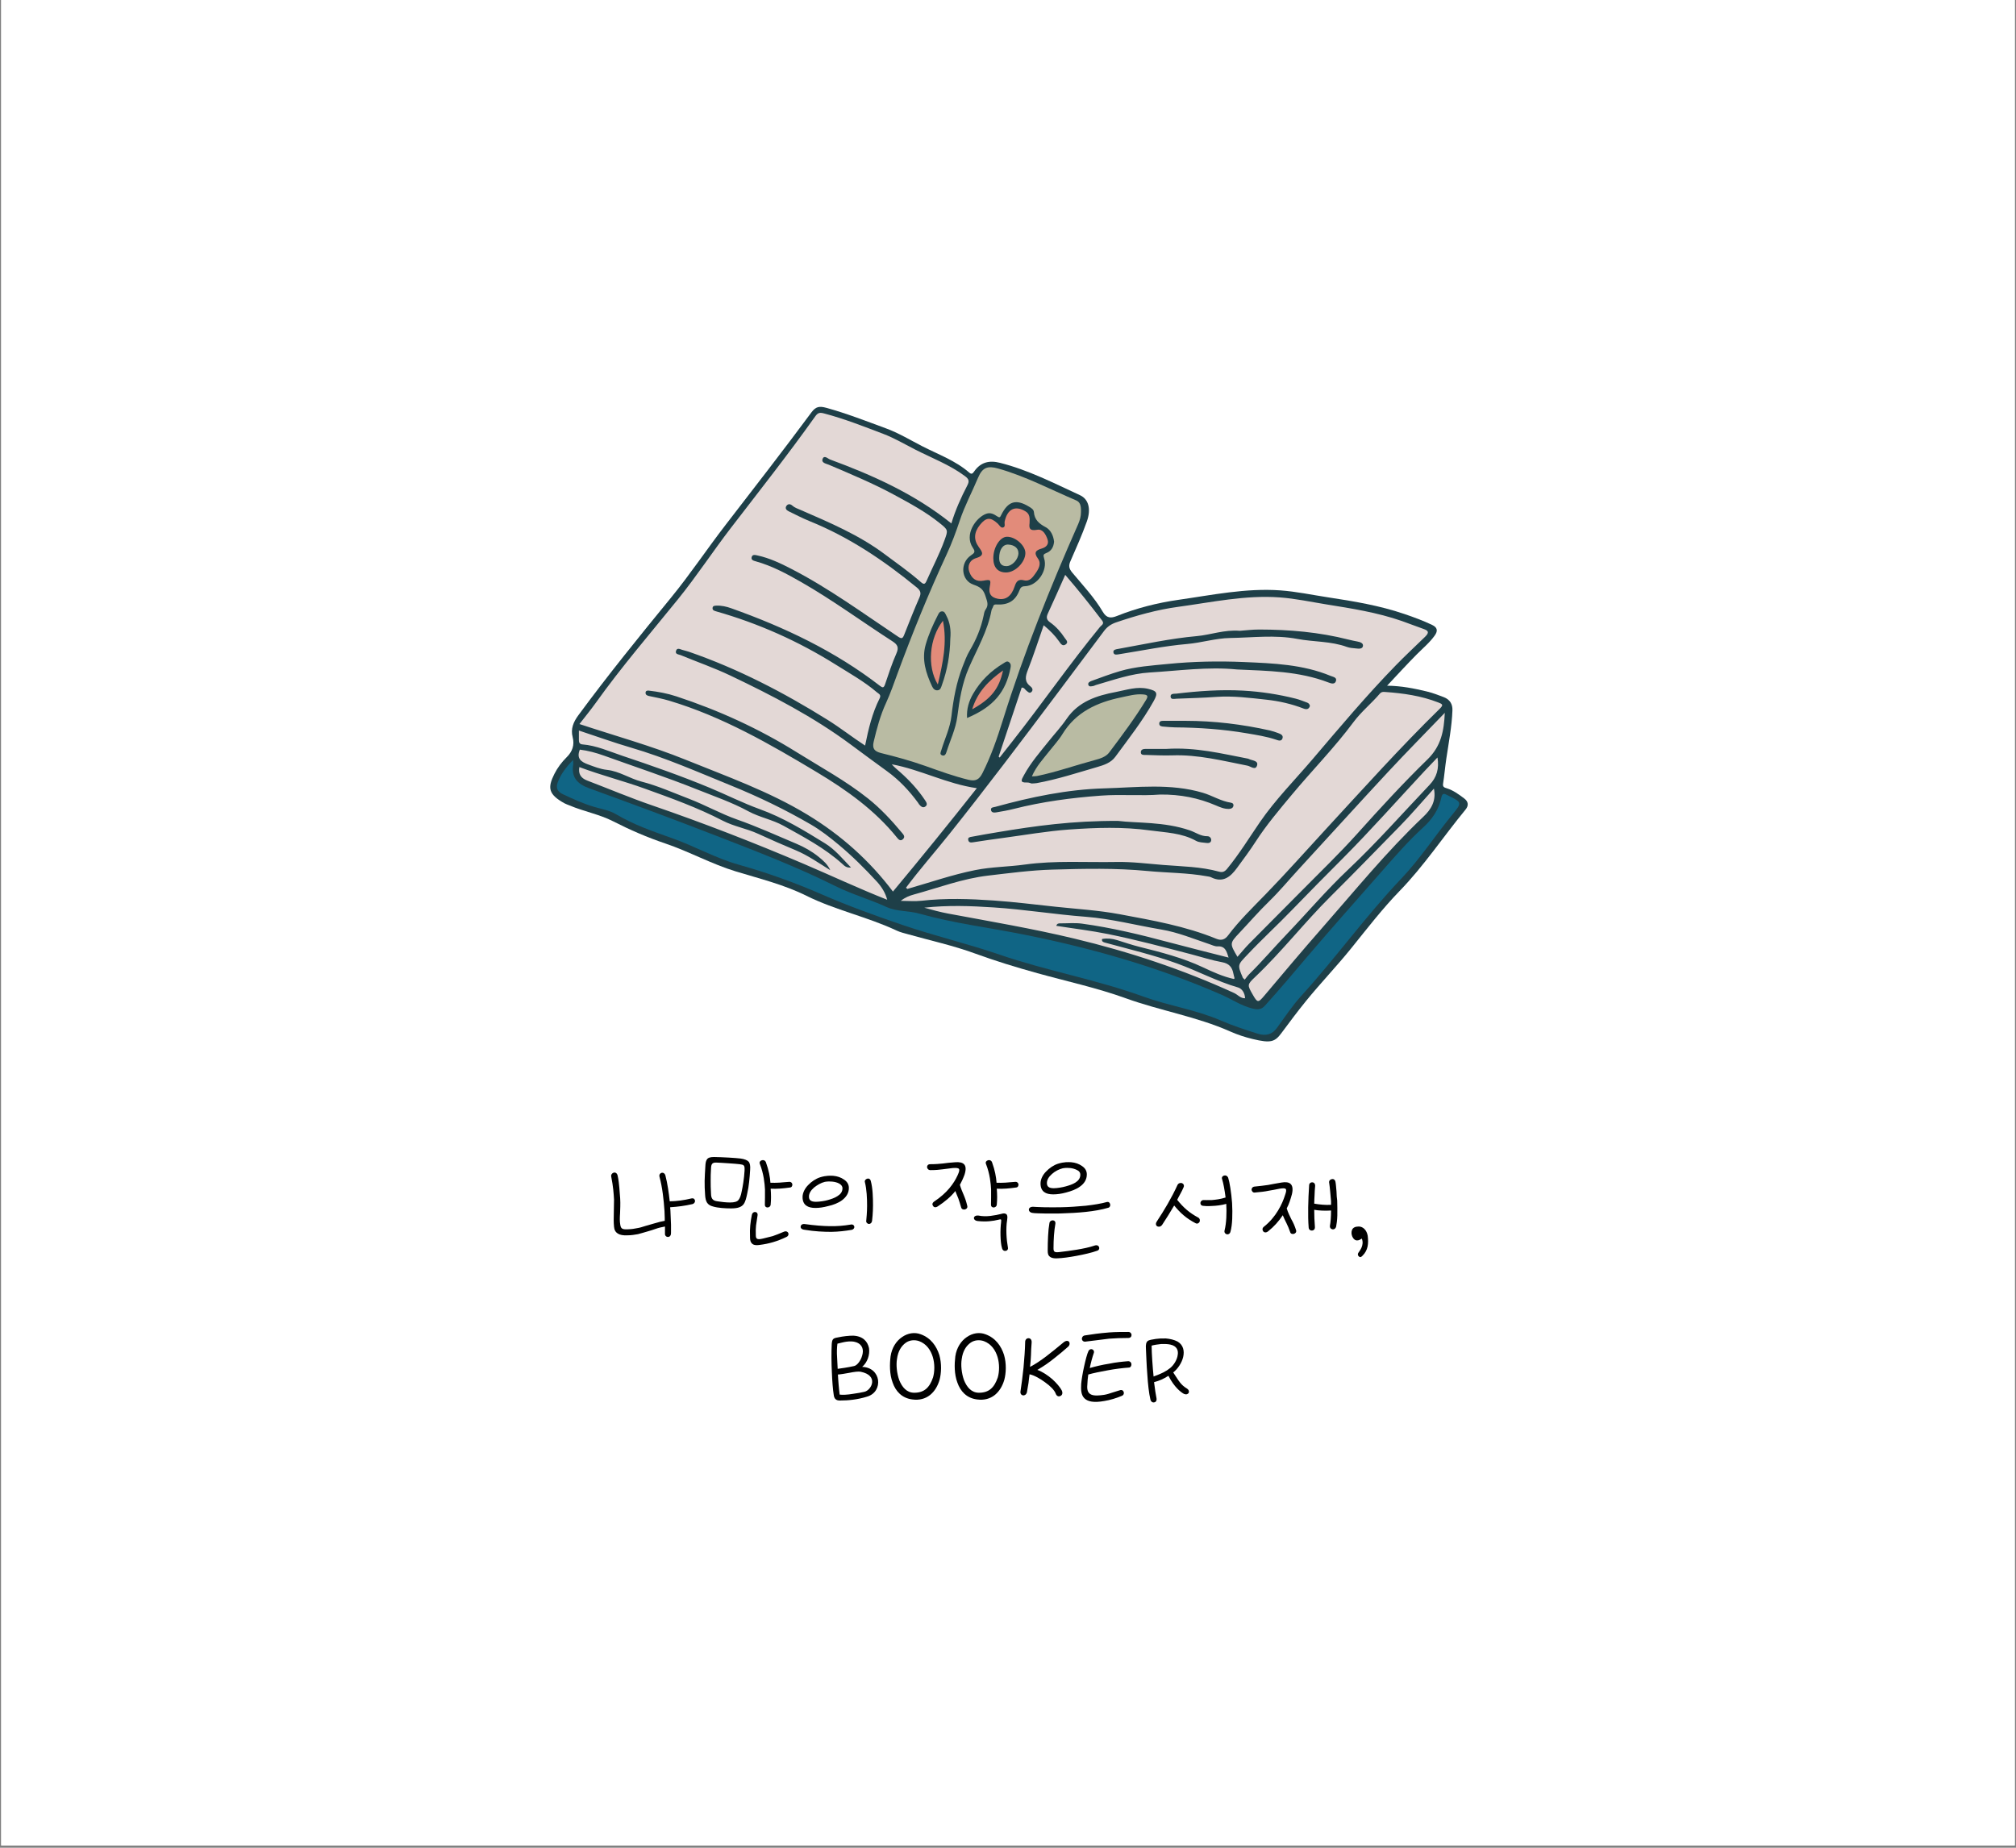 <svg xmlns="http://www.w3.org/2000/svg" xmlns:xlink="http://www.w3.org/1999/xlink" width="600" zoomAndPan="magnify" viewBox="0 0 450 412.5" height="550" preserveAspectRatio="xMidYMid meet" version="1.0"><rect x="0" y="0" width="450" height="412.5" fill="#808080" stroke="none"/><defs><g/><clipPath id="8da14ef11a"><path d="M 0.273 0 L 449.727 0 L 449.727 412 L 0.273 412 Z M 0.273 0 " clip-rule="nonzero"/></clipPath><clipPath id="8f1def79ff"><path d="M 122.035 90.629 L 328 90.629 L 328 232.957 L 122.035 232.957 Z M 122.035 90.629 " clip-rule="nonzero"/></clipPath></defs><g clip-path="url(#8da14ef11a)"><path fill="#ffffff" d="M 0.273 0 L 449.727 0 L 449.727 412 L 0.273 412 Z M 0.273 0 " fill-opacity="1" fill-rule="nonzero"/><path fill="#ffffff" d="M 0.273 0 L 449.727 0 L 449.727 412 L 0.273 412 Z M 0.273 0 " fill-opacity="1" fill-rule="nonzero"/></g><g clip-path="url(#8f1def79ff)"><path fill="#1e3f48" d="M 326.805 178.227 C 325.605 177.328 324.406 176.441 322.949 175.984 C 322.473 175.836 321.992 175.73 322.113 174.973 C 322.406 173.09 322.566 171.191 322.848 169.305 C 323.379 165.746 324.07 162.203 324.203 158.594 C 324.254 157.176 323.633 156.156 322.254 155.629 C 321.004 155.152 319.762 154.676 318.453 154.363 C 315.664 153.695 312.867 153.125 309.621 153.078 C 311.992 150.562 314.059 148.285 316.227 146.102 C 317.605 144.711 319.133 143.461 320.273 141.848 C 320.98 140.844 320.867 140.078 319.672 139.512 C 317.664 138.559 315.594 137.793 313.496 137.078 C 307.918 135.172 302.137 134.219 296.328 133.336 C 292.816 132.801 289.344 132.055 285.785 131.801 C 278.074 131.25 270.555 132.84 263.012 133.914 C 258.352 134.582 253.727 135.75 249.312 137.516 C 247.996 138.043 247.023 138.047 246.172 136.602 C 244.285 133.391 241.711 130.672 239.336 127.824 C 238.574 126.906 238.504 126.27 238.945 125.262 C 240.223 122.344 241.527 119.43 242.594 116.434 C 243.586 113.656 242.996 111.445 241.086 110.559 C 235.254 107.867 229.527 104.922 223.238 103.328 C 220.789 102.707 218.871 103.188 217.43 105.273 C 217.113 105.73 216.855 105.949 216.348 105.504 C 213.27 102.82 209.434 101.453 205.875 99.625 C 203.18 98.242 200.574 96.66 197.707 95.609 C 193.324 94 188.984 92.297 184.469 91.051 C 182.918 90.625 182.102 90.742 181.133 92.051 C 174.844 100.543 168.359 108.887 161.906 117.254 C 157.785 122.598 154.051 128.211 149.762 133.453 C 142.711 142.066 135.691 150.719 129.09 159.691 C 127.984 161.195 127.348 162.715 127.824 164.562 C 128.277 166.336 127.766 167.789 126.488 169.047 C 125.383 170.141 124.445 171.383 123.746 172.773 C 122.188 175.871 122.395 177.344 126 179.336 C 126.359 179.535 126.758 179.652 127.137 179.812 C 130.312 181.164 133.801 181.785 136.832 183.34 C 140.613 185.273 144.469 186.941 148.473 188.293 C 153.844 190.105 158.82 192.891 164.262 194.547 C 169.566 196.164 174.977 197.48 180 199.977 C 186.465 203.191 193.613 204.676 200.145 207.75 C 200.973 208.141 201.891 208.344 202.777 208.594 C 207.723 209.992 212.773 211.086 217.582 212.848 C 222.184 214.535 226.855 215.953 231.551 217.258 C 238.141 219.09 244.828 220.527 251.285 222.859 C 258.969 225.637 267.129 226.949 274.645 230.293 C 276.23 230.996 277.918 231.551 279.609 231.957 C 283.73 232.953 284.582 232.598 286.09 230.555 C 287.867 228.152 289.66 225.762 291.543 223.441 C 294.797 219.438 298.379 215.711 301.621 211.688 C 305.121 207.352 308.512 202.93 312.406 198.914 C 317.852 193.305 322.168 186.77 327.117 180.75 C 327.875 179.832 327.785 178.961 326.805 178.227 Z M 326.805 178.227 " fill-opacity="1" fill-rule="nonzero"/></g><path fill="#e28b7a" d="M 229.812 116.812 C 229.676 117.848 229.773 118.594 231.52 118.27 C 232.77 118.039 233.445 119.328 233.82 120.398 C 234.199 121.488 233.551 122.16 232.523 122.461 C 231.199 122.844 230.691 123.352 231.691 124.715 C 232.5 125.812 231.867 126.969 231.16 127.973 C 230.523 128.867 229.855 129.871 228.586 129.555 C 227.277 129.227 226.848 129.812 226.492 130.898 C 225.758 133.141 224.469 134.031 222.684 133.664 C 221.184 133.359 220.625 132.508 220.926 130.988 C 221.23 129.43 221.125 129.328 219.539 129.629 C 217.984 129.922 216.93 129.262 216.359 127.648 C 215.91 126.375 216.387 125.039 217.883 124.594 C 219.844 124.008 219.277 123.238 218.469 122.113 C 217.277 120.461 217.418 118.82 218.742 117.172 C 220.113 115.473 221.078 115.402 222.691 116.871 C 223.062 117.211 223.367 117.879 223.859 117.773 C 224.512 117.637 224.156 116.895 224.254 116.426 C 224.863 113.613 226.613 112.777 228.902 114.156 C 229.902 114.758 229.863 115.641 229.812 116.812 Z M 221.723 124.613 C 221.723 126.688 222.754 127.824 224.609 127.801 C 226.633 127.777 228.871 125.508 228.879 123.465 C 228.887 121.77 226.629 119.785 224.742 119.832 C 223.191 119.871 221.719 122.203 221.723 124.613 Z M 210.48 138.586 C 207.418 142.508 206.883 148.758 209.336 152.809 C 210.465 147.957 211.453 143.465 210.48 138.586 Z M 217.004 158.348 C 221.207 156.023 223.012 153.773 223.891 149.676 C 220.637 151.977 218.16 154.527 217.004 158.348 Z M 217.004 158.348 " fill-opacity="1" fill-rule="nonzero"/><path fill="#b9bba3" d="M 241.289 114.305 C 241.293 115.25 241.047 116.137 240.672 116.992 C 234.355 131.281 228.531 145.758 223.879 160.688 C 222.613 164.746 221.23 168.781 219.293 172.609 C 218.57 174.039 217.77 174.477 216.164 174.082 C 212.906 173.285 209.758 172.141 206.625 171.023 C 203.363 169.867 200.055 168.945 196.711 168.129 C 195.203 167.758 194.648 167.145 195.02 165.578 C 195.723 162.625 196.492 159.719 197.773 156.941 C 198.762 154.801 199.531 152.555 200.348 150.34 C 203.672 141.32 207.285 132.426 211.332 123.703 C 212.453 121.285 213.383 118.77 214.227 116.238 C 215.332 112.91 216.984 109.828 218.336 106.613 C 219.289 104.359 220.457 103.938 222.77 104.586 C 228.848 106.289 234.406 109.242 240.176 111.695 C 241.074 112.078 241.332 112.785 241.289 114.305 Z M 235.285 120.941 C 235.137 119.555 234.527 118.289 233.402 117.688 C 231.93 116.902 230.91 116.043 230.777 114.293 C 230.73 113.723 230.148 113.383 229.652 113.086 C 226.785 111.352 225 111.891 223.48 114.98 C 223.238 115.473 223.148 115.652 222.574 115.266 C 221.879 114.797 221.102 114.348 220.137 114.699 C 217.816 115.543 215.156 119.352 217.156 122.293 C 217.773 123.203 217.52 123.449 216.738 123.977 C 214.23 125.66 214.488 129.566 217.312 130.531 C 218.836 131.047 219.504 131.566 219.992 133.133 C 220.348 134.27 220.746 135.059 219.984 136.105 C 219.703 136.496 219.637 137.059 219.531 137.559 C 218.949 140.297 217.883 142.84 216.457 145.242 C 215.797 146.352 215.355 147.555 214.887 148.754 C 213.492 152.316 212.816 156.027 212.383 159.82 C 212.082 162.477 210.887 164.918 210.117 167.469 C 209.984 167.91 209.684 168.406 210.301 168.633 C 210.867 168.84 211.117 168.352 211.266 167.887 C 212.094 165.254 213.328 162.742 213.688 159.965 C 214.164 156.242 214.762 152.527 216.27 149.07 C 218.109 144.852 220.473 140.848 221.32 136.242 C 221.375 135.949 221.609 135.691 221.684 135.395 C 221.812 134.914 222.145 134.93 222.523 134.949 C 225.035 135.078 226.621 134.152 227.527 131.859 C 227.793 131.195 227.988 130.895 228.781 130.871 C 231.562 130.793 233.953 127.332 233.055 124.633 C 232.805 123.879 232.941 123.699 233.578 123.453 C 234.711 123.012 235.176 122.066 235.285 120.941 Z M 212.121 142.586 C 212.297 140.754 212.082 138.996 211.195 137.359 C 210.984 136.965 210.84 136.453 210.246 136.488 C 209.691 136.52 209.516 136.98 209.309 137.391 C 208.234 139.488 207.273 141.648 206.629 143.902 C 205.691 147.18 206.664 150.262 208.051 153.223 C 208.281 153.719 208.695 154.219 209.375 154.094 C 209.977 153.984 210.074 153.406 210.246 152.934 C 211.457 149.59 212.059 146.133 212.121 142.586 Z M 215.863 160.293 C 221.863 157.762 224.512 154.414 225.559 149.137 C 225.656 148.637 225.684 148.238 225.285 147.879 C 224.801 147.441 224.414 147.828 224.039 148.051 C 221.191 149.746 218.879 152.008 217.223 154.867 C 216.273 156.504 215.727 158.293 215.863 160.293 Z M 231.457 173.25 C 235.836 172.34 240.055 170.844 244.363 169.684 C 245.539 169.367 246.844 168.988 247.598 167.98 C 250.473 164.152 253.348 160.32 255.84 156.223 C 256.387 155.32 256.074 155.105 255.141 155.027 C 253.461 154.887 251.883 155.352 250.281 155.684 C 244.883 156.801 240.148 158.957 237.133 163.91 C 236.332 165.223 235.258 166.367 234.309 167.586 C 232.93 169.359 231.34 170.992 230.332 173.32 C 230.852 173.289 231.164 173.312 231.457 173.25 Z M 225.023 121.574 C 223.848 121.531 223.02 122.734 223.031 124.594 C 223.035 125.617 223.43 126.395 224.641 126.391 C 225.918 126.387 227.309 124.898 227.328 123.508 C 227.344 122.391 226.434 121.629 225.023 121.574 Z M 225.023 121.574 " fill-opacity="1" fill-rule="nonzero"/><path fill="#106585" d="M 127.898 169.66 C 127.93 170.152 127.996 170.398 127.957 170.625 C 127.457 173.559 128.887 175.023 131.555 175.996 C 141.07 179.449 150.566 182.965 160 186.629 C 168.922 190.09 177.863 193.52 186.434 197.797 C 190.172 199.664 194.195 200.789 197.992 202.527 C 200.125 203.504 202.863 203.297 205.277 203.98 C 212.867 206.125 220.703 207.074 228.418 208.613 C 243.613 211.645 258.438 215.855 272.656 222.07 C 274.961 223.074 277.047 224.527 279.547 225.145 C 280.672 225.422 281.508 225.438 282.32 224.547 C 285.582 220.961 288.688 217.238 291.828 213.547 C 297.312 207.102 302.945 200.785 308.531 194.426 C 311.461 191.09 314.371 187.734 317.664 184.734 C 319.684 182.895 321.191 180.715 321.742 177.992 C 321.93 177.07 322.352 177.117 322.992 177.469 C 323.082 177.516 323.172 177.57 323.266 177.613 C 326.367 179.121 326.359 179.207 324.219 181.812 C 320.355 186.52 317.043 191.672 312.836 196.098 C 304.895 204.449 298.176 213.84 290.434 222.363 C 288.434 224.562 286.781 227.082 285.02 229.496 C 284.016 230.871 282.652 231.395 280.621 230.738 C 277.883 229.855 275.129 228.969 272.496 227.824 C 266.938 225.41 260.906 224.551 255.262 222.5 C 244.746 218.68 233.68 216.746 223.133 213.125 C 215.973 210.664 208.609 208.938 201.465 206.5 C 195.34 204.41 189.234 202.203 183.312 199.617 C 177.301 196.996 171.172 194.809 164.875 193.035 C 159.699 191.578 155.016 188.883 149.961 187.102 C 145.695 185.594 141.418 184.113 137.488 181.762 C 136.027 180.887 134.203 180.609 132.527 180.105 C 130.152 179.395 127.906 178.375 125.672 177.32 C 124.484 176.762 123.988 175.973 124.516 174.594 C 125.223 172.73 126.402 171.254 127.898 169.66 Z M 127.898 169.66 " fill-opacity="1" fill-rule="nonzero"/><path fill="#e3d8d6" d="M 193.102 166.449 C 190.219 164.562 187.586 162.488 184.742 160.715 C 174.926 154.59 164.711 149.281 153.742 145.492 C 153.258 145.324 152.746 145.227 152.258 145.07 C 151.77 144.914 151.168 144.57 150.918 145.242 C 150.605 146.086 151.492 146.074 151.941 146.258 C 155.648 147.793 159.457 149.109 163.07 150.836 C 172.387 155.277 181.543 160.02 189.871 166.195 C 192.566 168.195 195.266 170.191 197.984 172.16 C 200.691 174.117 202.941 176.508 204.906 179.188 C 204.996 179.312 205.062 179.457 205.16 179.578 C 205.543 180.039 206.023 180.473 206.598 180.023 C 207.117 179.621 206.789 179.109 206.488 178.656 C 204.941 176.32 203.059 174.277 200.973 172.418 C 200.332 171.844 199.645 171.32 199.055 170.625 C 205.508 171.82 211.363 175.012 218.043 175.957 C 211.832 183.832 205.566 191.543 199.32 199.039 C 194.113 192.137 187.754 186.434 180.195 181.855 C 171.625 176.66 162.246 173.34 153.062 169.617 C 145.41 166.512 137.395 164.309 129.34 161.641 C 130.566 160.051 131.84 158.512 132.996 156.895 C 138.723 148.875 145.164 141.406 151.352 133.758 C 155.516 128.609 159.117 123.094 163.137 117.867 C 169.484 109.613 175.938 101.438 181.973 92.953 C 182.547 92.141 182.98 92.043 183.922 92.293 C 188.453 93.484 192.793 95.199 197.156 96.859 C 199.625 97.797 201.891 99.137 204.223 100.332 C 207.973 102.25 211.957 103.738 215.387 106.285 C 216.293 106.957 216.41 107.422 215.918 108.371 C 214.508 111.086 213.25 113.875 212.359 116.852 C 204.133 110.262 194.852 106.117 185.266 102.574 C 184.801 102.402 183.938 101.496 183.605 102.488 C 183.316 103.359 184.406 103.496 185.039 103.766 C 189.961 105.867 194.902 107.918 199.609 110.473 C 203.102 112.367 206.609 114.25 209.719 116.754 C 211.66 118.316 211.652 118.328 210.836 120.578 C 209.715 123.68 208.176 126.598 206.852 129.609 C 206.492 130.426 206.25 130.566 205.516 129.922 C 202.953 127.672 200.156 125.719 197.422 123.68 C 191.703 119.41 185.188 116.664 178.707 113.844 C 178.055 113.562 177.375 113.348 176.816 112.84 C 176.402 112.469 175.816 112.441 175.496 113.016 C 175.207 113.539 175.582 113.918 176.016 114.129 C 177.59 114.898 179.148 115.707 180.766 116.363 C 189.566 119.926 197.324 125.152 204.621 131.133 C 205.383 131.762 205.699 132.32 205.25 133.34 C 204.035 136.117 202.922 138.941 201.809 141.762 C 201.469 142.617 201.203 142.625 200.422 142.105 C 192.617 136.891 185.035 131.328 176.66 127.012 C 174.238 125.758 171.773 124.586 169.078 124 C 168.523 123.879 167.961 123.738 167.785 124.367 C 167.602 125.031 168.223 125.184 168.73 125.324 C 172.336 126.332 175.598 128.09 178.82 129.934 C 185.859 133.961 192.387 138.773 199.195 143.16 C 200.305 143.875 200.699 144.496 200.102 145.848 C 199.105 148.102 198.34 150.457 197.551 152.789 C 197.266 153.633 196.996 153.559 196.387 153.09 C 186.371 145.352 175.094 140.016 163.23 135.797 C 162.152 135.414 161.059 135.16 159.902 135.207 C 159.535 135.223 159.121 135.23 159.059 135.688 C 158.988 136.215 159.391 136.352 159.82 136.473 C 169.285 139.164 178.188 143.133 186.512 148.352 C 189.656 150.324 192.918 152.137 195.754 154.566 C 196.145 154.902 196.762 155.09 196.352 155.902 C 194.691 159.184 193.855 162.734 193.102 166.449 Z M 144.805 154.176 C 144.477 154.141 144.137 154.219 144.102 154.586 C 144.051 155.078 144.383 155.277 144.855 155.379 C 146.359 155.699 147.883 155.98 149.359 156.422 C 161.223 159.969 171.848 166.098 182.367 172.41 C 188.988 176.383 195.246 180.844 200.164 186.918 C 200.504 187.34 200.949 187.918 201.562 187.332 C 202.145 186.777 201.625 186.273 201.281 185.859 C 198.996 183.117 196.562 180.496 193.773 178.273 C 188.801 174.309 183.207 171.285 177.828 167.926 C 169.367 162.648 160.426 158.574 150.988 155.465 C 148.969 154.797 146.906 154.422 144.805 154.176 Z M 202.227 198.18 C 205.32 194.051 208.73 190.18 211.949 186.148 C 220.152 175.871 228.066 165.367 235.965 154.855 C 239.465 150.199 242.961 145.539 246.438 140.867 C 247.137 139.926 247.996 139.336 249.125 138.949 C 253.664 137.402 258.305 136.105 263.02 135.469 C 270.512 134.453 277.977 132.812 285.633 133.367 C 289.141 133.621 292.566 134.367 296.023 134.922 C 301.723 135.84 307.422 136.727 312.898 138.633 C 314.504 139.188 316.078 139.832 317.684 140.383 C 318.836 140.781 319.117 141.164 318.094 142.164 C 315.914 144.289 313.684 146.352 311.559 148.539 C 305.047 155.227 299.055 162.359 293.016 169.453 C 289.043 174.121 284.691 178.492 281.211 183.566 C 278.824 187.047 276.617 190.656 273.926 193.934 C 273.371 194.613 272.883 194.809 272.121 194.598 C 268.059 193.473 263.871 193.434 259.711 193.105 C 256.207 192.828 252.707 192.367 249.203 192.434 C 242.391 192.562 235.566 192.07 228.77 193.008 C 225.094 193.52 221.352 193.512 217.699 194.242 C 212.543 195.277 207.578 197.004 202.535 198.453 C 202.43 198.359 202.328 198.27 202.227 198.18 Z M 230.273 174.918 C 230.793 174.879 231.109 174.883 231.41 174.828 C 236.023 173.988 240.473 172.527 244.957 171.223 C 246.426 170.797 247.977 170.281 248.938 168.973 C 251.934 164.906 255.059 160.926 257.527 156.5 C 258.539 154.684 258.246 154.25 256.27 153.781 C 253.781 153.191 251.457 154.031 249.113 154.477 C 244.816 155.285 240.742 156.586 238.07 160.5 C 236.887 162.242 235.43 163.797 234.109 165.449 C 232.148 167.902 230.07 170.266 228.559 173.059 C 228.012 174.07 227.523 174.781 229.285 174.691 C 229.672 174.672 230.07 174.867 230.273 174.918 Z M 276.121 149.457 C 283.004 149.773 289.938 149.824 296.516 152.355 C 297.168 152.609 297.969 152.855 298.215 152 C 298.438 151.219 297.559 151.117 297.012 150.891 C 290.828 148.328 284.238 148.078 277.719 147.801 C 272.062 147.559 266.375 147.656 260.707 148.223 C 257.109 148.578 253.5 148.805 250.02 149.816 C 247.852 150.449 245.734 151.258 243.613 152.027 C 243.262 152.156 242.754 152.422 242.945 152.918 C 243.137 153.402 243.648 153.203 244.039 153.148 C 244.238 153.117 244.418 152.984 244.617 152.93 C 248.57 151.793 252.48 150.379 256.617 150.133 C 263.105 149.746 269.582 148.801 276.121 149.457 Z M 276.754 140.824 C 273.246 140.539 270.242 141.734 267.125 142.012 C 261.219 142.539 255.445 143.812 249.629 144.859 C 249.191 144.941 248.406 144.992 248.531 145.66 C 248.656 146.332 249.398 146.117 249.859 146.047 C 254.887 145.254 259.879 144.211 264.961 143.773 C 268.195 143.496 271.363 142.48 274.582 142.43 C 279.566 142.355 284.559 141.684 289.562 142.633 C 293.238 143.328 297.074 143.113 300.668 144.43 C 301.285 144.652 301.98 144.691 302.645 144.758 C 303.246 144.82 304.098 144.941 304.227 144.246 C 304.359 143.559 303.586 143.324 302.945 143.207 C 302.289 143.082 301.633 142.945 300.984 142.781 C 294.453 141.121 287.797 140.547 281.082 140.539 C 279.535 140.535 277.992 140.738 276.754 140.824 Z M 258.973 177.379 C 263.492 177.328 267.559 178.156 271.383 179.801 C 272.324 180.203 273.281 180.625 274.336 180.586 C 274.734 180.574 275.191 180.434 275.305 179.949 C 275.402 179.535 275.184 179.262 274.75 179.195 C 272.531 178.863 270.633 177.621 268.508 176.988 C 261.246 174.828 253.805 175.793 246.492 176 C 238.27 176.23 230.152 177.926 222.191 180.121 C 221.75 180.242 221.117 180.203 221.203 180.816 C 221.293 181.484 221.961 181.434 222.461 181.348 C 223.723 181.133 224.992 180.914 226.234 180.598 C 232.645 178.969 239.18 178.102 245.754 177.621 C 250.273 177.289 254.82 177.719 258.973 177.379 Z M 249.578 183.266 C 239.383 183.211 231.02 184.391 222.68 185.785 C 220.754 186.105 218.832 186.434 216.918 186.801 C 216.566 186.867 215.996 186.902 216.121 187.516 C 216.238 188.113 216.672 188.121 217.195 188.039 C 219.43 187.691 221.668 187.363 223.914 187.066 C 228.809 186.41 233.695 185.547 238.613 185.191 C 244.629 184.762 250.664 184.551 256.695 185.387 C 260.211 185.871 263.781 185.922 267 187.727 C 267.637 188.086 268.492 188.074 269.254 188.184 C 269.73 188.254 270.27 188.195 270.352 187.617 C 270.426 187.082 269.969 186.676 269.516 186.684 C 268.035 186.715 266.895 185.828 265.598 185.383 C 259.84 183.398 253.793 183.797 249.578 183.266 Z M 292.395 157.605 C 292.332 157.191 292.082 156.957 291.715 156.828 C 290.895 156.539 290.09 156.191 289.25 155.98 C 285.402 155.008 281.496 154.406 277.527 154.184 C 272.512 153.902 267.531 154.266 262.559 154.855 C 262.145 154.906 261.176 154.758 261.301 155.594 C 261.398 156.23 262.156 156 262.645 155.984 C 265.586 155.867 268.527 155.793 271.461 155.582 C 275.246 155.309 278.984 155.801 282.715 156.207 C 285.512 156.512 288.289 157.141 290.938 158.168 C 291.609 158.43 292.148 158.395 292.395 157.605 Z M 264.613 160.922 C 263.008 160.922 261.406 160.918 259.805 160.922 C 259.332 160.922 258.766 160.918 258.762 161.539 C 258.762 162.137 259.312 162.188 259.789 162.219 C 260.613 162.277 261.438 162.375 262.262 162.383 C 267.641 162.426 272.988 162.797 278.293 163.703 C 280.473 164.074 282.656 164.406 284.762 165.109 C 285.293 165.289 285.98 165.574 286.25 164.895 C 286.551 164.117 285.824 163.848 285.234 163.633 C 284.656 163.426 284.074 163.215 283.477 163.078 C 277.266 161.691 270.98 160.926 264.613 160.922 Z M 260.367 167.191 C 259.262 167.191 257.559 167.195 255.852 167.191 C 255.316 167.191 254.707 167.242 254.652 167.855 C 254.586 168.617 255.277 168.527 255.773 168.539 C 257.738 168.586 259.703 168.703 261.66 168.633 C 267.395 168.426 272.895 169.84 278.445 170.93 C 279.172 171.07 280.215 172.039 280.582 170.926 C 280.957 169.801 279.562 169.812 278.828 169.469 C 278.734 169.426 278.641 169.375 278.539 169.359 C 272.73 168.254 266.965 166.777 260.367 167.191 Z M 205.707 201.09 C 211.074 200.477 216.449 200.664 221.809 201.035 C 226.434 201.359 231.039 201.938 235.652 202.43 C 240.414 202.938 245.199 203.215 249.922 204.098 C 257.25 205.465 264.598 206.742 271.539 209.594 C 272.633 210.043 273.438 209.738 274.105 208.855 C 276.617 205.504 279.641 202.594 282.539 199.605 C 287.18 194.828 291.586 189.844 296.094 184.957 C 304.422 175.93 312.617 166.785 321.402 158.195 C 322.293 157.324 321.922 157.168 321.051 156.824 C 317.215 155.324 313.207 154.762 309.137 154.477 C 308.711 154.445 308.34 154.457 308.02 154.828 C 306.148 157.031 303.867 158.863 302.133 161.191 C 297.91 166.875 292.938 171.926 288.41 177.355 C 285.566 180.77 282.715 184.125 280.301 187.855 C 278.988 189.891 277.535 191.832 276.102 193.785 C 274.652 195.77 272.965 197.184 270.305 195.836 C 270.039 195.703 269.707 195.684 269.406 195.625 C 265.023 194.832 260.566 194.871 256.152 194.449 C 249.094 193.77 241.988 193.934 234.91 194.137 C 230.125 194.273 225.344 194.918 220.578 195.473 C 214.867 196.137 209.492 198.188 203.988 199.695 C 203.012 199.961 202.043 200.332 201.066 201.113 C 202.73 201.117 204.234 201.258 205.707 201.09 Z M 131.047 174.246 C 135.895 176.098 140.688 178.125 145.594 179.809 C 156.98 183.723 168.199 188.082 179.262 192.793 C 185.527 195.465 191.699 198.367 198.035 200.867 C 197.641 199.344 196.812 197.984 195.676 196.758 C 193.012 193.871 190.234 191.105 187.215 188.59 C 185.238 186.941 183.203 185.348 180.961 184.047 C 175.254 180.734 169.344 177.875 163.215 175.383 C 155.832 172.379 148.551 169.16 140.875 166.914 C 136.992 165.777 133.184 164.398 129.219 163.09 C 129.219 163.906 129.227 164.57 129.219 165.238 C 129.207 165.781 129.418 166.137 129.996 166.184 C 133.121 166.43 135.945 167.73 138.859 168.707 C 145.438 170.914 151.988 173.199 158.391 175.859 C 162.129 177.414 165.797 179.27 169.574 180.637 C 174.844 182.543 179.488 185.391 184.168 188.281 C 186.402 189.664 188.027 191.668 189.953 193.672 C 188.898 193.785 188.441 193.242 187.969 192.82 C 184.062 189.305 179.441 186.883 174.902 184.355 C 172.426 182.977 169.562 182.48 167.066 181.125 C 163.352 179.105 159.348 177.742 155.449 176.18 C 148.676 173.473 141.734 171.188 134.871 168.711 C 133.059 168.059 131.219 167.57 129.426 167.352 C 128.641 169.301 129.668 170.07 131.211 170.633 C 132.609 171.148 133.973 171.707 135.484 171.871 C 138.246 172.164 140.562 173.812 143.195 174.488 C 146.848 175.426 150.262 176.977 153.766 178.312 C 157.418 179.711 160.863 181.664 164.516 182.949 C 169.043 184.543 173.379 186.516 177.781 188.371 C 179.559 189.121 181.207 190.059 182.699 191.258 C 183.738 192.094 184.754 192.98 185.324 194.258 C 182.762 192.676 180.336 190.953 177.562 189.797 C 174.762 188.633 171.98 187.41 169.223 186.141 C 166.652 184.957 163.84 184.516 161.289 183.195 C 155.719 180.305 149.812 178.176 143.906 176.051 C 139.137 174.332 134.211 173.09 129.324 171.246 C 129.047 172.734 129.633 173.703 131.047 174.246 Z M 277.922 222.871 C 277.879 221.754 277.281 220.719 276.355 220.449 C 271.645 219.094 267.332 216.758 262.75 215.098 C 257.492 213.191 252.059 211.918 246.68 210.445 C 246.305 210.34 245.855 210.219 246.008 209.625 C 247.152 209.426 248.262 209.535 249.363 209.879 C 251.027 210.395 252.68 210.965 254.371 211.387 C 259.195 212.594 263.992 213.816 268.527 215.953 C 270.738 216.996 272.996 218.027 275.422 218.559 C 275.469 218.504 275.52 218.453 275.57 218.402 C 275.484 218.055 275.379 217.707 275.312 217.355 C 275.047 215.922 274.352 215.09 272.766 214.805 C 270.496 214.395 268.285 213.668 266.047 213.082 C 259.836 211.465 253.641 209.805 247.344 208.527 C 243.516 207.754 239.641 207.297 235.777 206.688 C 235.953 206.148 236.312 206.133 236.684 206.137 C 238.285 206.145 239.91 205.984 241.484 206.195 C 248.109 207.094 254.594 208.664 261.047 210.391 C 265.383 211.551 269.742 212.625 274.242 213.777 C 273.797 212.395 273.52 211.172 271.77 211.27 C 271.188 211.305 270.578 210.988 269.996 210.793 C 266.434 209.605 262.969 208.141 259.23 207.516 C 253.594 206.566 248.035 205.102 242.328 204.664 C 235.48 204.145 228.699 203.035 221.852 202.582 C 216.68 202.238 211.504 202.055 206.312 202.637 C 208.078 203.137 209.848 203.617 211.645 203.953 C 221.035 205.707 230.453 207.297 239.75 209.523 C 252.039 212.465 263.98 216.418 275.477 221.688 C 276.305 222.066 276.906 222.918 277.941 222.855 Z M 278.84 210.66 C 282.75 206.695 286.699 202.77 290.609 198.805 C 294.742 194.617 298.996 190.535 302.922 186.16 C 308.023 180.473 313.191 174.836 318.656 169.516 C 321.703 166.543 322.316 163.137 322.5 159.137 C 318.176 163.633 313.906 167.953 309.773 172.398 C 303.098 179.578 296.52 186.844 289.887 194.055 C 287.688 196.441 285.633 198.945 283.293 201.219 C 280.969 203.473 278.84 205.949 276.605 208.309 C 274.426 210.609 274.504 210.684 276.219 213.609 C 277.137 212.57 277.941 211.57 278.84 210.66 Z M 223.141 169.125 C 224.094 167.91 225.047 166.691 226.004 165.48 C 232.641 157.066 238.742 148.238 245.547 139.945 C 245.844 139.586 246.578 139.281 246.016 138.547 C 243.402 135.117 240.719 131.742 237.773 128.336 C 236.445 131.309 235.203 134.164 233.887 136.984 C 233.48 137.855 233.645 138.41 234.387 138.934 C 235.711 139.867 236.773 141.059 237.656 142.406 C 237.938 142.836 238.582 143.344 237.895 143.855 C 237.168 144.395 236.746 143.68 236.418 143.207 C 235.469 141.852 234.32 140.703 232.965 139.582 C 231.777 142.984 230.707 146.309 229.438 149.559 C 228.875 150.996 228.613 152.156 230.004 153.223 C 230.355 153.492 230.684 153.977 230.281 154.43 C 229.824 154.941 229.469 154.449 229.109 154.188 C 228.793 153.957 228.652 153.48 228.055 153.5 C 226.344 158.625 224.625 163.773 222.91 168.918 C 222.988 168.988 223.062 169.055 223.141 169.125 Z M 312.395 184.504 C 307.301 189.695 302.246 194.926 297.078 200.055 C 291.227 205.859 286.156 212.422 280.156 218.113 C 278.344 219.836 278.398 219.891 279.656 222.094 C 280.703 223.922 280.855 223.891 282.258 222.23 C 286.484 217.223 290.695 212.203 295.016 207.281 C 302.441 198.832 309.531 190.082 317.723 182.324 C 319.414 180.727 320.637 178.805 320.07 176.051 C 317.445 178.953 315.023 181.828 312.395 184.504 Z M 278.84 217.484 C 281.746 214.617 284.391 211.508 287.207 208.566 C 291.801 203.762 296.098 198.691 300.957 194.105 C 307.297 188.125 313.078 181.551 319.09 175.227 C 320.707 173.531 321.266 171.602 320.867 169.102 C 319.875 170.141 318.91 171.137 317.965 172.152 C 311.91 178.648 306.023 185.305 299.758 191.602 C 295.969 195.41 292.18 199.219 288.453 203.086 C 285.195 206.469 281.727 209.641 278.504 213.062 C 276.273 215.426 276.137 215.297 277.438 218.316 C 277.457 218.355 277.508 218.387 277.836 218.703 C 278.191 218.27 278.48 217.84 278.84 217.484 Z M 278.84 217.484 " fill-opacity="1" fill-rule="nonzero"/><g fill="#000000" fill-opacity="1"><g transform="translate(133.979, 278.346)"><g><path d="M 20.566 -9.531 C 21.004 -9.637 21.188 -9.996 21.16 -10.309 C 21.082 -10.645 20.875 -10.902 20.359 -10.801 C 18.648 -10.387 17.094 -10.18 15.516 -10.152 C 15.309 -12.043 15.023 -14.117 14.555 -15.902 C 14.426 -16.422 14.012 -16.602 13.703 -16.523 C 13.363 -16.422 13.105 -16.109 13.234 -15.617 C 13.883 -13.211 14.168 -10.543 14.348 -7.977 L 14.402 -6.422 L 14.402 -5.801 C 13.777 -5.699 13.027 -5.516 12.277 -5.285 L 10.023 -4.637 C 9.375 -4.43 8.91 -4.273 8.289 -4.172 C 7.668 -4.039 7.02 -3.938 6.164 -3.91 C 4.793 -3.832 4.586 -4.117 4.453 -5.078 C 4.352 -5.672 4.352 -6.477 4.43 -7.484 C 4.453 -8.445 4.531 -9.582 4.453 -10.801 C 4.379 -11.527 4.352 -12.277 4.273 -13.105 C 4.195 -13.934 4.117 -14.867 3.887 -15.902 C 3.602 -17.094 2.254 -16.523 2.461 -15.645 C 2.902 -13.441 3.004 -11.887 3.082 -10.543 C 3.082 -9.531 3.055 -8.52 3.031 -7.512 C 3.004 -6.477 2.98 -5.438 3.082 -4.48 C 3.188 -3.055 4.246 -2.488 5.984 -2.562 C 6.941 -2.562 7.691 -2.695 8.418 -2.824 C 9.145 -3.004 9.766 -3.211 10.516 -3.418 L 11.473 -3.703 L 12.406 -4.016 C 12.691 -4.117 13.027 -4.223 13.363 -4.301 L 14.453 -4.531 L 14.453 -2.902 C 14.426 -2.512 14.711 -2.227 15.047 -2.203 C 15.332 -2.176 15.668 -2.305 15.773 -2.797 C 15.801 -2.953 15.801 -3.211 15.801 -3.602 L 15.801 -4.922 C 15.773 -5.93 15.695 -7.07 15.668 -8.082 C 15.668 -8.16 15.645 -8.312 15.645 -8.445 C 15.617 -8.496 15.617 -8.547 15.617 -8.625 L 15.617 -8.832 C 17.301 -8.938 18.883 -9.145 20.566 -9.531 Z M 20.566 -9.531 "/></g></g></g><g fill="#000000" fill-opacity="1"><g transform="translate(155.629, 278.346)"><g><path d="M 11.188 -12.02 C 11.527 -13.441 11.707 -15.438 11.812 -17.172 C 11.887 -18.078 11.758 -18.699 11.473 -19.012 C 11.164 -19.348 10.566 -19.582 9.66 -19.711 C 9.145 -19.789 8.16 -19.84 7.07 -19.918 C 5.906 -19.996 4.715 -20.02 3.73 -20.047 C 2.848 -20.047 2.383 -19.867 2.148 -19.477 C 1.891 -19.09 1.84 -18.543 1.812 -17.922 C 1.734 -16.73 1.684 -15.668 1.656 -14.711 C 1.633 -13.754 1.684 -12.719 1.762 -11.551 C 1.863 -10.129 2.203 -9.324 3.574 -8.988 C 4.637 -8.676 6.242 -8.574 7.512 -8.574 C 8.988 -8.574 9.789 -8.832 10.309 -9.453 C 10.773 -10.051 10.957 -10.902 11.188 -12.02 Z M 9.918 -12.328 C 9.766 -11.473 9.531 -10.852 9.219 -10.465 C 8.938 -10.074 8.289 -9.895 7.328 -9.895 C 7.098 -9.895 6.891 -9.895 6.629 -9.918 L 5.93 -9.973 C 5.438 -10.051 5 -10.074 4.559 -10.152 C 3.367 -10.281 3.109 -10.852 3.082 -11.863 C 3.004 -13.078 3.004 -13.934 3.004 -14.762 C 3.004 -15.617 3.004 -16.422 3.082 -17.484 C 3.109 -18.492 3.367 -18.828 4.246 -18.805 C 4.895 -18.777 5.957 -18.727 6.969 -18.648 C 7.953 -18.57 8.961 -18.52 9.48 -18.441 C 9.867 -18.363 10.203 -18.363 10.387 -18.156 C 10.566 -17.977 10.594 -17.664 10.566 -16.965 C 10.465 -15.203 10.152 -13.363 9.918 -12.328 Z M 20.668 -13.234 C 21.109 -13.262 21.238 -13.598 21.238 -13.91 C 21.211 -14.219 21.004 -14.504 20.566 -14.504 C 19.711 -14.426 19.035 -14.402 18.312 -14.324 C 17.637 -14.297 16.992 -14.27 16.344 -14.297 C 16.238 -15.645 16.008 -16.992 15.332 -18.883 C 15.152 -19.32 14.738 -19.426 14.426 -19.32 C 14.062 -19.219 13.805 -18.906 13.984 -18.492 C 14.867 -16.238 15.047 -14.141 15.125 -12.82 L 15.125 -11.008 C 15.125 -10.465 15.102 -9.996 15.102 -9.48 C 15.074 -8.988 15.359 -8.781 15.695 -8.781 C 16.008 -8.781 16.367 -9.012 16.395 -9.43 C 16.5 -10.566 16.5 -11.602 16.395 -12.977 C 17.77 -12.898 19.191 -13.027 20.668 -13.234 Z M 14.062 -0.441 C 15.902 -0.672 17.844 -1.191 19.918 -2.203 C 20.359 -2.41 20.434 -2.77 20.332 -3.082 C 20.203 -3.367 19.867 -3.574 19.348 -3.367 C 18.312 -2.926 17.457 -2.59 16.836 -2.383 C 16.188 -2.203 15.438 -2.02 14.66 -1.84 C 13.34 -1.527 13.078 -1.762 13.078 -2.617 C 13.055 -3.523 13.055 -4.145 13.133 -4.793 L 13.469 -7.02 C 13.547 -7.512 13.234 -7.77 12.926 -7.77 C 12.613 -7.797 12.277 -7.562 12.199 -7.148 C 11.863 -5.516 11.707 -3.961 11.785 -2.41 C 11.785 -1.789 11.785 -1.242 12.121 -0.855 C 12.406 -0.441 12.977 -0.258 14.062 -0.441 Z M 14.062 -0.441 "/></g></g></g><g fill="#000000" fill-opacity="1"><g transform="translate(177.28, 278.346)"><g><path d="M 6.836 -14.504 C 7.59 -14.633 8.105 -14.582 8.496 -14.555 C 9.582 -14.453 10.773 -13.984 10.773 -13.078 C 10.773 -12.25 10.309 -11.734 9.66 -11.32 C 9.039 -10.902 8.238 -10.645 7.512 -10.438 C 6.836 -10.23 5.594 -10.051 4.844 -10.051 C 3.652 -10.051 3.289 -10.488 3.289 -11.215 C 3.289 -11.914 3.703 -12.613 4.43 -13.234 C 5.102 -13.777 5.984 -14.297 6.836 -14.504 Z M 5.777 -15.516 C 4.816 -15.203 3.832 -14.555 3.082 -13.754 C 2.355 -13.004 1.863 -12.02 1.863 -11.109 C 1.863 -9.273 3.082 -8.676 4.738 -8.676 C 5.594 -8.676 6.5 -8.805 7.562 -9.09 C 8.652 -9.324 9.844 -9.766 10.695 -10.41 C 11.602 -11.109 12.199 -11.965 12.199 -13.133 C 12.199 -13.91 11.836 -14.531 11.137 -14.996 C 10.438 -15.488 9.637 -15.773 8.703 -15.852 C 8.16 -15.879 7.176 -15.953 5.777 -15.516 Z M 2.254 -3.809 C 4.637 -3.418 6.605 -3.34 8.312 -3.34 C 9.945 -3.367 11.395 -3.547 12.793 -3.781 C 13.234 -3.859 13.469 -4.195 13.418 -4.508 C 13.34 -4.816 13.105 -5.051 12.664 -4.973 C 10.98 -4.688 9.559 -4.586 7.953 -4.609 C 6.344 -4.637 4.586 -4.766 2.355 -5.078 C 1.812 -5.152 1.477 -4.871 1.449 -4.559 C 1.371 -4.246 1.605 -3.887 2.254 -3.809 Z M 17.094 -14.688 C 16.965 -15.203 16.578 -15.309 16.266 -15.203 C 15.953 -15.102 15.668 -14.789 15.773 -14.453 C 16.188 -12.793 16.266 -10.828 16.266 -9.168 C 16.266 -7.59 16.109 -6.242 16.086 -5.906 C 15.98 -5.465 16.293 -5.18 16.602 -5.102 C 16.938 -5.078 17.277 -5.258 17.379 -5.801 C 17.406 -6.086 17.586 -7.512 17.586 -9.246 C 17.586 -11.008 17.535 -13.055 17.094 -14.688 Z M 17.094 -14.688 "/></g></g></g><g fill="#000000" fill-opacity="1"><g transform="translate(198.93, 278.346)"><g/></g></g><g fill="#000000" fill-opacity="1"><g transform="translate(206.103, 278.346)"><g><path d="M 9.816 -9.09 C 9.582 -10.129 9.297 -10.902 8.988 -11.629 C 8.676 -12.355 8.391 -13.027 8.16 -13.832 C 8.547 -14.555 8.883 -15.254 9.195 -16.109 C 9.918 -18.363 8.961 -19.012 7.148 -18.883 C 5.93 -18.805 5.129 -18.699 4.352 -18.598 C 3.574 -18.52 2.746 -18.441 1.527 -18.441 C 1.012 -18.441 0.828 -18.105 0.828 -17.793 C 0.855 -17.457 1.113 -17.121 1.578 -17.121 C 2.77 -17.121 3.547 -17.199 4.301 -17.301 L 6.555 -17.586 C 8.16 -17.691 8.312 -17.457 7.668 -16.008 C 6.836 -14.168 5.336 -12.043 2.41 -10.102 C 1.969 -9.789 1.941 -9.402 2.176 -9.117 C 2.355 -8.805 2.746 -8.703 3.238 -9.039 C 4.766 -10.051 6.113 -11.137 7.148 -12.457 C 7.328 -11.863 7.613 -11.371 7.82 -10.773 C 8.027 -10.152 8.238 -9.531 8.445 -8.781 C 8.547 -8.391 8.938 -8.262 9.273 -8.34 C 9.609 -8.418 9.895 -8.676 9.816 -9.09 Z M 20.668 -13.234 C 21.109 -13.262 21.238 -13.598 21.238 -13.91 C 21.211 -14.219 21.004 -14.504 20.566 -14.504 C 19.711 -14.426 19.035 -14.402 18.312 -14.324 C 17.637 -14.297 16.992 -14.27 16.344 -14.297 C 16.238 -15.645 16.008 -16.992 15.332 -18.883 C 15.152 -19.32 14.738 -19.426 14.426 -19.32 C 14.062 -19.219 13.805 -18.906 13.984 -18.492 C 14.867 -16.238 15.047 -14.141 15.125 -12.82 L 15.125 -11.008 C 15.125 -10.465 15.102 -9.996 15.102 -9.48 C 15.074 -8.988 15.359 -8.781 15.695 -8.781 C 16.008 -8.781 16.367 -9.012 16.395 -9.43 C 16.5 -10.566 16.5 -11.602 16.395 -12.977 C 17.77 -12.898 19.191 -13.027 20.668 -13.234 Z M 12.148 -5.75 C 14.039 -5.543 15.566 -5.75 16.707 -6.035 C 17.043 -6.113 17.223 -6.164 17.328 -6.086 C 17.406 -6.008 17.379 -5.852 17.352 -5.438 C 17.145 -3.961 17.145 -1.035 17.559 0.285 C 17.664 0.777 18.051 0.984 18.391 0.906 C 18.676 0.879 18.961 0.598 18.883 0.18 C 18.543 -1.656 18.391 -4.094 18.699 -5.93 C 18.855 -6.836 18.699 -7.227 18.414 -7.355 C 18.078 -7.535 17.691 -7.434 17.43 -7.355 C 16.758 -7.176 15.93 -7.02 14.945 -6.891 C 13.961 -6.785 13.105 -6.812 12.355 -6.969 C 11.707 -7.047 11.371 -6.812 11.293 -6.5 C 11.266 -6.164 11.5 -5.828 12.148 -5.75 Z M 12.148 -5.75 "/></g></g></g><g fill="#000000" fill-opacity="1"><g transform="translate(227.754, 278.346)"><g><path d="M 8.391 -18.543 C 7.434 -18.234 6.477 -17.586 5.723 -16.785 C 4.973 -16.031 4.508 -15.047 4.508 -14.141 C 4.508 -12.301 5.699 -11.707 7.328 -11.707 C 8.238 -11.707 9.145 -11.836 10.203 -12.121 C 11.293 -12.406 12.484 -12.82 13.34 -13.469 C 14.246 -14.117 14.84 -14.996 14.84 -16.16 C 14.84 -16.938 14.477 -17.559 13.777 -18.027 C 13.078 -18.52 12.277 -18.805 11.344 -18.883 C 10.723 -18.906 9.789 -18.984 8.391 -18.543 Z M 9.48 -17.535 C 10.23 -17.664 10.723 -17.613 11.137 -17.586 C 11.656 -17.535 12.172 -17.379 12.641 -17.145 C 13.156 -16.914 13.391 -16.551 13.391 -16.109 C 13.391 -15.309 12.949 -14.762 12.301 -14.348 C 11.656 -13.934 10.879 -13.703 10.152 -13.496 C 9.43 -13.285 8.211 -13.078 7.461 -13.078 C 6.293 -13.078 5.93 -13.52 5.93 -14.246 C 5.93 -14.945 6.344 -15.645 7.07 -16.266 C 7.719 -16.859 8.625 -17.328 9.48 -17.535 Z M 19.66 -8.727 C 19.996 -8.832 20.125 -9.195 20.047 -9.504 C 19.969 -9.844 19.734 -10.102 19.297 -9.996 C 18.129 -9.66 16.422 -9.375 14.582 -9.168 C 12.719 -8.988 10.773 -8.859 9.145 -8.832 C 7.926 -8.805 6.5 -8.805 5.309 -8.832 C 4.145 -8.859 3.133 -8.91 2.824 -8.938 C 1.578 -8.938 1.633 -7.691 2.746 -7.562 C 3.133 -7.484 4.324 -7.461 5.621 -7.434 L 7.613 -7.434 C 8.289 -7.434 8.859 -7.434 9.297 -7.461 C 12.664 -7.562 16.602 -7.82 19.66 -8.727 Z M 8.391 2.562 C 9.273 2.539 10.902 2.332 12.535 2.02 C 14.195 1.711 15.93 1.32 17.145 0.879 C 17.559 0.75 17.691 0.387 17.586 0.078 C 17.457 -0.234 17.145 -0.465 16.602 -0.285 C 15.41 0.129 13.961 0.414 12.562 0.648 C 11.188 0.879 9.844 1.035 8.988 1.141 C 7.668 1.32 7.406 1.191 7.406 0.336 C 7.406 -1.605 7.535 -3.547 7.82 -5.129 C 7.898 -5.621 7.613 -5.879 7.277 -5.906 C 6.969 -5.93 6.578 -5.75 6.5 -5.336 C 6.344 -4.48 6.242 -3.496 6.191 -2.383 C 6.137 -1.297 6.113 -0.312 6.113 0.543 C 6.113 1.141 6.086 1.633 6.398 2.02 C 6.734 2.41 7.277 2.641 8.391 2.562 Z M 8.391 2.562 "/></g></g></g><g fill="#000000" fill-opacity="1"><g transform="translate(249.404, 278.346)"><g/></g></g><g fill="#000000" fill-opacity="1"><g transform="translate(256.577, 278.346)"><g><path d="M 10.93 -6.5 C 8.859 -7.613 7.59 -8.754 6.191 -10.488 C 6.398 -10.93 6.656 -11.371 6.914 -11.863 C 7.148 -12.301 7.406 -12.77 7.613 -13.285 C 7.82 -13.703 7.59 -14.09 7.254 -14.219 C 6.914 -14.324 6.449 -14.219 6.242 -13.777 C 4.922 -10.879 3.316 -8.211 1.633 -5.645 C 1.297 -5.129 1.449 -4.738 1.762 -4.559 C 2.098 -4.43 2.539 -4.453 2.875 -4.973 C 3.754 -6.32 4.66 -7.746 5.516 -9.219 C 6.891 -7.562 8.133 -6.398 10.258 -5.285 C 10.672 -5.051 11.008 -5.258 11.188 -5.57 C 11.32 -5.879 11.266 -6.293 10.93 -6.5 Z M 16.758 -3.625 C 16.652 -3.188 16.938 -2.875 17.25 -2.797 C 17.559 -2.719 17.949 -2.875 18.078 -3.367 C 18.52 -4.895 18.57 -7.406 18.441 -9.789 C 18.262 -12.148 17.898 -14.426 17.559 -15.461 C 17.352 -15.879 16.992 -16.008 16.629 -15.902 C 16.316 -15.801 16.059 -15.516 16.215 -15.102 C 16.5 -14.195 16.785 -12.664 16.992 -11.008 C 15.824 -10.621 14.762 -10.516 13.934 -10.438 C 13.078 -10.41 12.406 -10.438 12.07 -10.438 C 11.68 -10.438 11.395 -10.129 11.371 -9.816 C 11.344 -9.504 11.527 -9.168 12.02 -9.145 C 12.227 -9.117 12.949 -9.039 13.883 -9.117 C 14.84 -9.145 16.031 -9.273 17.145 -9.582 C 17.25 -7.59 17.199 -5.387 16.758 -3.625 Z M 16.758 -3.625 "/></g></g></g><g fill="#000000" fill-opacity="1"><g transform="translate(278.228, 278.346)"><g><path d="M 11.086 -3.68 C 10.773 -4.688 10.438 -5.414 10.023 -6.137 C 9.688 -6.863 9.297 -7.562 8.988 -8.574 C 9.531 -9.582 9.844 -10.645 10.152 -11.758 C 10.672 -14.039 9.637 -14.66 7.82 -14.348 C 6.629 -14.141 5.699 -13.984 4.816 -13.805 C 3.859 -13.676 2.953 -13.547 1.762 -13.441 C 1.297 -13.363 1.113 -13.004 1.141 -12.691 C 1.219 -12.355 1.477 -12.043 1.918 -12.121 C 3.109 -12.227 4.094 -12.328 4.922 -12.512 C 5.75 -12.641 6.5 -12.793 7.406 -12.977 C 8.91 -13.211 9.145 -13.027 8.598 -11.5 C 8.004 -9.609 6.605 -6.605 3.887 -4.48 C 3.496 -4.172 3.523 -3.754 3.73 -3.469 C 3.938 -3.188 4.379 -3.082 4.844 -3.469 C 6.113 -4.48 7.199 -5.672 8.105 -7.047 C 8.391 -6.398 8.625 -5.852 8.938 -5.258 C 9.219 -4.715 9.48 -4.066 9.766 -3.262 C 9.867 -2.875 10.309 -2.797 10.621 -2.902 C 10.93 -3.004 11.188 -3.262 11.086 -3.68 Z M 20.02 -4.531 C 20.125 -5.051 20.254 -5.957 20.281 -6.992 C 20.305 -8.055 20.281 -9.219 20.254 -10.336 L 20.152 -11.242 L 20.098 -12.355 L 19.996 -13.496 C 19.969 -13.883 19.918 -14.219 19.867 -14.504 C 19.762 -15.047 19.348 -15.203 19.012 -15.102 C 18.598 -14.996 18.363 -14.66 18.469 -14.246 C 18.543 -13.832 18.621 -13.027 18.699 -12.227 C 18.777 -11.395 18.855 -10.594 18.883 -10.152 L 18.883 -9.375 C 17.664 -9.297 16.293 -9.43 15.125 -9.637 C 15.125 -10.258 15.176 -10.902 15.203 -11.551 C 15.23 -12.25 15.254 -12.898 15.332 -13.625 C 15.332 -14.141 15.023 -14.402 14.66 -14.402 C 14.324 -14.402 13.984 -14.168 13.984 -13.676 C 13.883 -12.121 13.805 -10.516 13.777 -8.832 C 13.754 -7.148 13.777 -5.645 13.883 -4.324 C 13.91 -3.809 14.297 -3.602 14.633 -3.625 C 14.996 -3.652 15.281 -3.887 15.281 -4.379 C 15.176 -5.723 15.125 -6.992 15.125 -8.262 C 15.668 -8.16 16.266 -8.105 16.887 -8.082 C 17.508 -8.055 18.129 -8.055 18.883 -8.105 C 18.883 -6.785 18.777 -5.438 18.648 -4.793 C 18.543 -4.301 18.805 -3.988 19.168 -3.91 C 19.477 -3.832 19.891 -4.016 20.02 -4.531 Z M 20.02 -4.531 "/></g></g></g><g fill="#000000" fill-opacity="1"><g transform="translate(299.878, 278.346)"><g><path d="M 4.094 -1.84 C 4.402 -1.113 4.273 -0.387 4.039 0.156 C 3.809 0.699 3.418 1.191 3.289 1.398 C 3.16 1.684 3.211 1.969 3.445 2.148 C 3.625 2.355 3.91 2.383 4.246 1.996 C 5.516 0.75 5.621 -0.777 5.414 -2.461 C 5.207 -3.703 4.379 -4.531 3.418 -4.531 C 2.617 -4.531 2.125 -4.273 1.918 -3.781 C 1.734 -3.289 1.762 -2.797 1.969 -2.305 C 2.332 -1.504 2.98 -1.035 4.094 -1.84 Z M 4.094 -1.84 "/></g></g></g><g fill="#000000" fill-opacity="1"><g transform="translate(308.819, 278.346)"><g/></g></g><g fill="#000000" fill-opacity="1"><g transform="translate(183.794, 313.826)"><g><path d="M 8.652 -8.676 C 9.816 -9.66 10.41 -11.371 10.18 -12.871 C 9.867 -14.348 8.832 -15.539 6.656 -15.645 C 5.723 -15.645 4.43 -15.516 3.238 -15.254 C 2.148 -15.074 1.969 -14.895 1.863 -13.805 C 1.762 -11.785 1.789 -9.531 1.891 -7.484 C 1.969 -5.438 2.125 -3.547 2.305 -2.434 C 2.41 -1.477 2.902 -1.164 3.68 -1.164 C 5.543 -1.164 7.641 -1.371 9.711 -2.02 C 11.629 -2.562 12.406 -4.223 12.199 -5.75 C 11.965 -7.254 10.801 -8.598 8.652 -8.676 Z M 8.312 -7.59 C 10.359 -7.176 10.98 -6.164 10.879 -5.18 C 10.773 -4.223 9.973 -3.289 9.145 -3.109 C 8.676 -2.98 7.59 -2.797 6.5 -2.641 C 5.414 -2.461 4.273 -2.383 3.625 -2.488 C 3.574 -2.902 3.523 -3.289 3.496 -3.652 L 3.395 -4.738 C 3.367 -5.414 3.262 -6.137 3.238 -6.969 C 3.781 -6.992 4.844 -7.176 5.828 -7.355 C 6.836 -7.562 7.848 -7.691 8.312 -7.59 Z M 7.328 -14.168 C 8.832 -13.625 9.012 -12.355 8.652 -11.188 C 8.34 -10.023 7.484 -8.961 6.836 -8.859 C 5.465 -8.547 3.938 -8.34 3.188 -8.238 C 3.188 -8.805 3.082 -9.766 3.055 -10.828 C 2.98 -11.887 3.004 -13.004 3.133 -13.855 C 3.652 -13.961 4.379 -14.195 5.129 -14.297 C 5.906 -14.402 6.684 -14.402 7.328 -14.168 Z M 7.328 -14.168 "/></g></g></g><g fill="#000000" fill-opacity="1"><g transform="translate(197.131, 313.826)"><g><path d="M 6.941 -2.902 C 5.23 -2.902 4.223 -4.172 3.602 -5.699 C 3.031 -7.277 2.875 -9.117 3.082 -10.387 C 3.316 -12.227 4.094 -13.363 5.023 -14.039 C 5.906 -14.688 7.047 -14.762 8.027 -14.426 C 9.688 -13.805 10.621 -12.406 11.086 -10.879 C 11.551 -9.324 11.5 -7.59 11.137 -6.32 C 10.359 -4.039 9.168 -2.902 6.941 -2.902 Z M 6.555 -1.398 C 9.66 -0.984 11.785 -2.926 12.613 -5.852 C 12.977 -7.277 13.105 -9.375 12.535 -11.344 C 11.914 -13.285 10.672 -15.125 8.391 -15.953 C 7.02 -16.473 5.492 -16.215 4.223 -15.332 C 2.953 -14.477 1.941 -12.977 1.656 -11.008 C 1.449 -9.297 1.398 -7.07 2.125 -5.152 C 2.797 -3.238 4.172 -1.684 6.555 -1.398 Z M 6.555 -1.398 "/></g></g></g><g fill="#000000" fill-opacity="1"><g transform="translate(211.582, 313.826)"><g><path d="M 6.941 -2.902 C 5.23 -2.902 4.223 -4.172 3.602 -5.699 C 3.031 -7.277 2.875 -9.117 3.082 -10.387 C 3.316 -12.227 4.094 -13.363 5.023 -14.039 C 5.906 -14.688 7.047 -14.762 8.027 -14.426 C 9.688 -13.805 10.621 -12.406 11.086 -10.879 C 11.551 -9.324 11.5 -7.59 11.137 -6.32 C 10.359 -4.039 9.168 -2.902 6.941 -2.902 Z M 6.555 -1.398 C 9.66 -0.984 11.785 -2.926 12.613 -5.852 C 12.977 -7.277 13.105 -9.375 12.535 -11.344 C 11.914 -13.285 10.672 -15.125 8.391 -15.953 C 7.02 -16.473 5.492 -16.215 4.223 -15.332 C 2.953 -14.477 1.941 -12.977 1.656 -11.008 C 1.449 -9.297 1.398 -7.07 2.125 -5.152 C 2.797 -3.238 4.172 -1.684 6.555 -1.398 Z M 6.555 -1.398 "/></g></g></g><g fill="#000000" fill-opacity="1"><g transform="translate(226.033, 313.826)"><g><path d="M 3.887 -8.676 C 3.988 -9.637 4.066 -10.438 4.094 -11.266 C 4.117 -12.121 4.145 -13.004 4.246 -14.168 C 4.273 -14.762 3.938 -15.074 3.547 -15.074 C 3.133 -15.074 2.797 -14.762 2.797 -14.219 C 2.77 -12.586 2.617 -10.543 2.434 -8.52 C 2.227 -6.555 1.969 -4.586 1.762 -3.262 C 1.656 -2.641 1.969 -2.383 2.332 -2.305 C 2.641 -2.277 3.055 -2.461 3.188 -3.004 L 3.547 -5.102 C 3.625 -5.75 3.68 -6.344 3.781 -7.02 C 4.793 -6.812 6.137 -6.062 7.277 -5.207 C 8.445 -4.379 9.352 -3.445 9.609 -2.719 C 9.816 -2.148 10.258 -1.969 10.645 -2.176 C 11.008 -2.305 11.266 -2.746 10.98 -3.395 C 10.645 -4.066 9.844 -5.023 8.883 -5.906 C 7.875 -6.785 6.656 -7.59 5.516 -8.004 C 6.836 -8.754 8.184 -9.688 9.324 -10.621 C 10.488 -11.527 11.551 -12.434 12.301 -13.105 C 12.719 -13.418 12.82 -13.91 12.613 -14.246 C 12.406 -14.531 11.965 -14.609 11.395 -14.168 C 8.91 -12.121 6.242 -9.867 3.887 -8.676 Z M 3.887 -8.676 "/></g></g></g><g fill="#000000" fill-opacity="1"><g transform="translate(239.68, 313.826)"><g><path d="M 3.574 -8.418 C 3.809 -9.609 4.117 -10.723 4.508 -11.887 C 4.586 -12.25 4.352 -12.512 4.066 -12.613 C 3.809 -12.691 3.445 -12.562 3.289 -12.227 C 2.98 -11.602 2.617 -10.18 2.305 -8.754 C 1.969 -7.254 1.734 -5.75 1.656 -4.871 C 1.578 -3.547 1.633 -2.383 2.383 -1.656 C 3.109 -0.934 4.453 -0.621 6.836 -1.062 C 8.133 -1.27 9.504 -1.684 10.773 -2.227 C 11.109 -2.355 11.242 -2.719 11.164 -3.004 C 11.086 -3.316 10.852 -3.574 10.41 -3.496 L 8.574 -2.926 C 8.027 -2.746 7.434 -2.539 6.785 -2.434 C 4.453 -2.098 2.746 -2.125 3.031 -4.715 C 3.055 -5.465 3.133 -6.242 3.238 -6.969 C 4.324 -7.277 5.906 -7.613 7.535 -7.898 C 9.168 -8.211 10.902 -8.418 12.301 -8.52 C 12.691 -8.52 12.898 -8.938 12.871 -9.273 C 12.871 -9.609 12.586 -9.945 12.148 -9.945 C 10.852 -9.844 9.324 -9.688 7.848 -9.375 C 6.344 -9.145 4.844 -8.781 3.574 -8.418 Z M 12.148 -15.125 C 12.664 -15.125 12.898 -15.438 12.898 -15.801 C 12.898 -16.109 12.641 -16.473 12.199 -16.473 C 10.98 -16.473 9.297 -16.473 7.926 -16.367 C 5.438 -16.16 4.352 -15.98 2.461 -15.695 C 2.02 -15.617 1.789 -15.254 1.812 -14.918 C 1.84 -14.555 2.148 -14.219 2.695 -14.324 C 4.637 -14.531 5.801 -14.738 7.875 -14.969 C 9.168 -15.074 10.645 -15.125 12.148 -15.125 Z M 12.148 -15.125 "/></g></g></g><g fill="#000000" fill-opacity="1"><g transform="translate(254.364, 313.826)"><g><path d="M 7.512 -7.434 C 8.496 -8.184 9.43 -9.559 9.738 -10.879 C 10.051 -12.25 9.766 -13.57 8.496 -14.324 C 7.719 -14.738 6.762 -14.945 5.852 -15.023 C 4.973 -15.047 4.172 -14.996 3.625 -14.918 C 2.746 -14.762 2.148 -14.711 1.789 -14.426 C 1.477 -14.141 1.348 -13.648 1.426 -12.641 C 1.504 -11.215 1.555 -9.09 1.734 -6.969 C 1.863 -4.844 2.098 -2.77 2.41 -1.449 C 2.512 -0.906 2.926 -0.672 3.238 -0.75 C 3.602 -0.777 3.887 -1.113 3.781 -1.684 C 3.68 -2.254 3.602 -2.617 3.523 -3.16 C 3.445 -3.68 3.367 -4.273 3.238 -5.258 C 4.531 -5.621 5.285 -5.957 6.449 -6.684 C 7.746 -4.117 9.273 -2.98 9.918 -2.641 C 10.438 -2.434 10.773 -2.59 10.957 -2.848 C 11.086 -3.133 11.059 -3.496 10.621 -3.809 C 9.867 -4.273 9.48 -4.637 9.039 -5.18 C 8.598 -5.723 8.238 -6.371 7.512 -7.434 Z M 2.695 -13.418 C 3.211 -13.57 4.066 -13.703 4.816 -13.777 C 5.594 -13.805 6.344 -13.777 6.891 -13.648 C 8.289 -13.34 8.703 -12.406 8.52 -11.344 C 8.391 -10.281 7.668 -9.09 6.836 -8.418 C 5.879 -7.641 4.945 -7.199 3.133 -6.527 C 2.926 -8.547 2.695 -11.758 2.695 -13.418 Z M 2.695 -13.418 "/></g></g></g></svg>